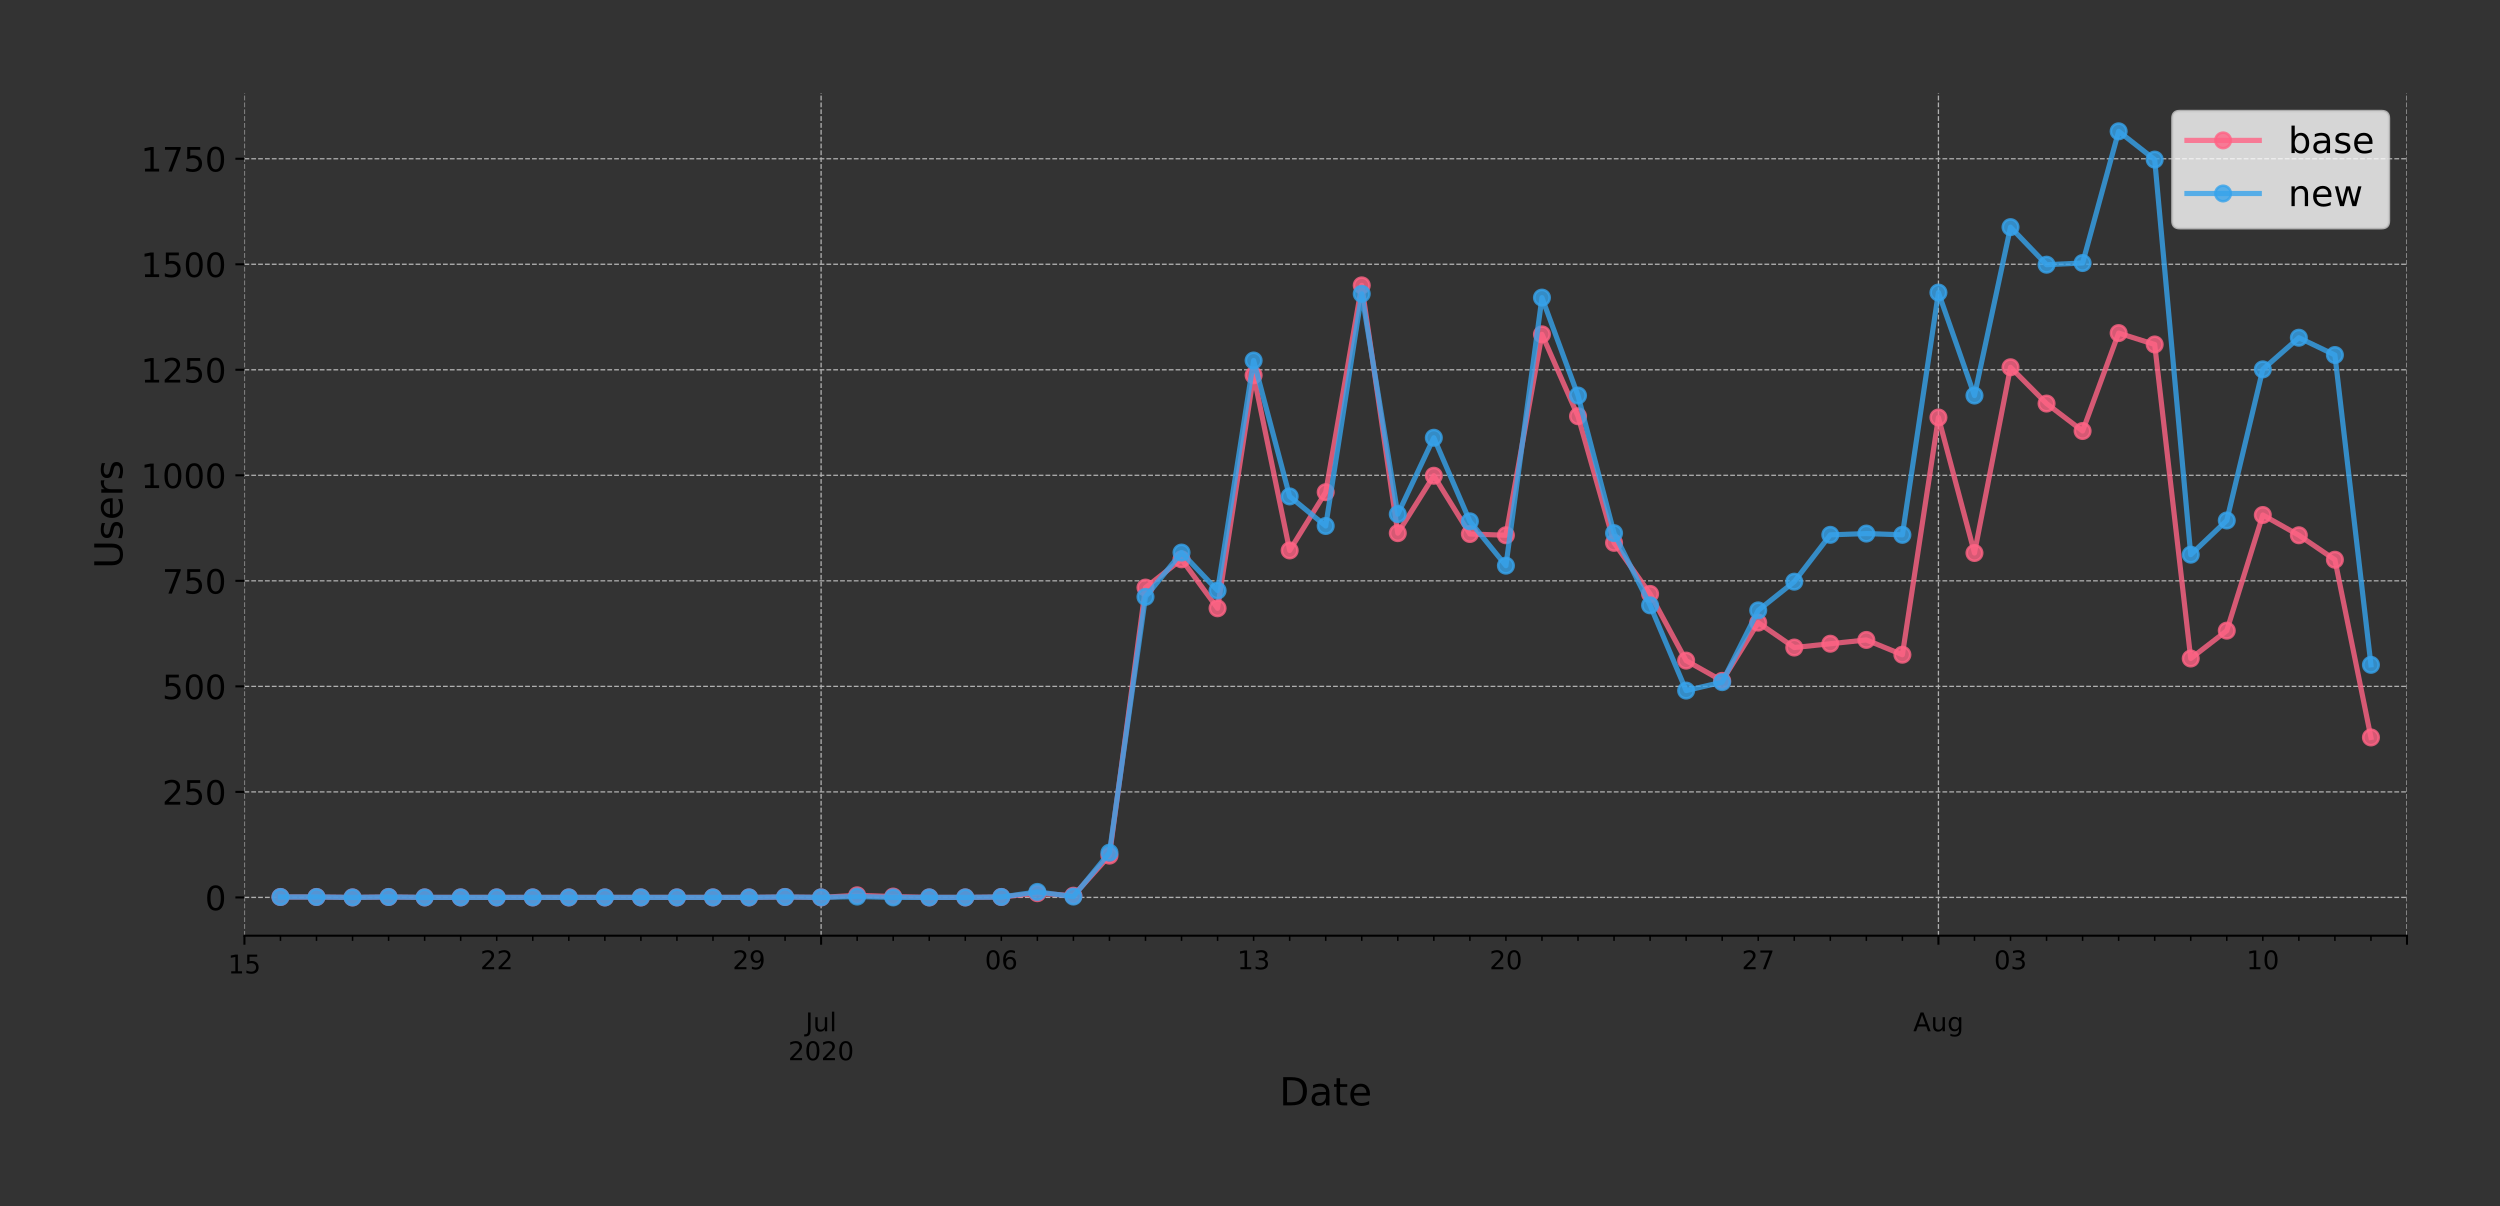 <?xml version="1.0" encoding="utf-8" standalone="no"?>
<!DOCTYPE svg PUBLIC "-//W3C//DTD SVG 1.1//EN"
  "http://www.w3.org/Graphics/SVG/1.1/DTD/svg11.dtd">
<!-- Created with matplotlib (https://matplotlib.org/) -->
<svg height="466.949pt" version="1.1" viewBox="0 0 967.602 466.949" width="967.602pt" xmlns="http://www.w3.org/2000/svg" xmlns:xlink="http://www.w3.org/1999/xlink">
 <rect x="0" y="0" width="967.602" height="466.949" fill="#333333" stroke="none"/>
 <defs>
  <style type="text/css">
*{stroke-linecap:butt;stroke-linejoin:round;}
  </style>
 </defs>
 <g id="figure_1">
  <g id="patch_1">
   <path d="M 0 466.949 
L 967.602 466.949 
L 967.602 0 
L 0 0 
z
" style="fill:none;"/>
  </g>
  <g id="axes_1">
   <g id="patch_2">
    <path d="M 94.602 362.16 
L 931.602 362.16 
L 931.602 36 
L 94.602 36 
z
" style="fill:none;"/>
   </g>
   <g id="matplotlib.axis_1">
    <g id="xtick_1">
     <g id="line2d_1">
      <path clip-path="url(#p60eb7121a3)" d="M 94.602 362.16 
L 94.602 36 
" style="fill:none;stroke:#b0b0b0;stroke-dasharray:1.85,0.8;stroke-dashoffset:0;stroke-width:0.5;"/>
     </g>
     <g id="line2d_2">
      <defs>
       <path d="M 0 0 
L 0 3.5 
" id="mf537471017" style="stroke:#000000;stroke-width:0.8;"/>
      </defs>
      <g>
       <use style="stroke:#000000;stroke-width:0.8;" x="94.602" xlink:href="#mf537471017" y="362.16"/>
      </g>
     </g>
     <g id="text_1">
      <!-- 15 -->
      <defs>
       <path d="M 12.406 8.297 
L 28.516 8.297 
L 28.516 63.922 
L 10.984 60.406 
L 10.984 69.391 
L 28.422 72.906 
L 38.281 72.906 
L 38.281 8.297 
L 54.391 8.297 
L 54.391 0 
L 12.406 0 
z
" id="DejaVuSans-49"/>
       <path d="M 10.797 72.906 
L 49.516 72.906 
L 49.516 64.594 
L 19.828 64.594 
L 19.828 46.734 
Q 21.969 47.469 24.109 47.828 
Q 26.266 48.188 28.422 48.188 
Q 40.625 48.188 47.75 41.5 
Q 54.891 34.812 54.891 23.391 
Q 54.891 11.625 47.562 5.094 
Q 40.234 -1.422 26.906 -1.422 
Q 22.312 -1.422 17.547 -0.641 
Q 12.797 0.141 7.719 1.703 
L 7.719 11.625 
Q 12.109 9.234 16.797 8.062 
Q 21.484 6.891 26.703 6.891 
Q 35.156 6.891 40.078 11.328 
Q 45.016 15.766 45.016 23.391 
Q 45.016 31 40.078 35.438 
Q 35.156 39.891 26.703 39.891 
Q 22.75 39.891 18.812 39.016 
Q 14.891 38.141 10.797 36.281 
z
" id="DejaVuSans-53"/>
      </defs>
      <g transform="translate(88.24 376.758)scale(0.1 -0.1)">
       <use xlink:href="#DejaVuSans-49"/>
       <use x="63.623" xlink:href="#DejaVuSans-53"/>
      </g>
     </g>
    </g>
    <g id="xtick_2">
     <g id="line2d_3">
      <path clip-path="url(#p60eb7121a3)" d="M 317.802 362.16 
L 317.802 36 
" style="fill:none;stroke:#b0b0b0;stroke-dasharray:1.85,0.8;stroke-dashoffset:0;stroke-width:0.5;"/>
     </g>
     <g id="line2d_4">
      <g>
       <use style="stroke:#000000;stroke-width:0.8;" x="317.802" xlink:href="#mf537471017" y="362.16"/>
      </g>
     </g>
     <g id="text_2">
      <!--  -->
      <g transform="translate(317.802 376.758)scale(0.1 -0.1)"/>
      <!--  -->
      <g transform="translate(317.802 387.956)scale(0.1 -0.1)"/>
      <!-- Jul -->
      <defs>
       <path d="M 9.812 72.906 
L 19.672 72.906 
L 19.672 5.078 
Q 19.672 -8.109 14.672 -14.062 
Q 9.672 -20.016 -1.422 -20.016 
L -5.172 -20.016 
L -5.172 -11.719 
L -2.094 -11.719 
Q 4.438 -11.719 7.125 -8.047 
Q 9.812 -4.391 9.812 5.078 
z
" id="DejaVuSans-74"/>
       <path d="M 8.5 21.578 
L 8.5 54.688 
L 17.484 54.688 
L 17.484 21.922 
Q 17.484 14.156 20.5 10.266 
Q 23.531 6.391 29.594 6.391 
Q 36.859 6.391 41.078 11.031 
Q 45.312 15.672 45.312 23.688 
L 45.312 54.688 
L 54.297 54.688 
L 54.297 0 
L 45.312 0 
L 45.312 8.406 
Q 42.047 3.422 37.719 1 
Q 33.406 -1.422 27.688 -1.422 
Q 18.266 -1.422 13.375 4.438 
Q 8.5 10.297 8.5 21.578 
z
M 31.109 56 
z
" id="DejaVuSans-117"/>
       <path d="M 9.422 75.984 
L 18.406 75.984 
L 18.406 0 
L 9.422 0 
z
" id="DejaVuSans-108"/>
      </defs>
      <g transform="translate(311.769 399.154)scale(0.1 -0.1)">
       <use xlink:href="#DejaVuSans-74"/>
       <use x="29.492" xlink:href="#DejaVuSans-117"/>
       <use x="92.871" xlink:href="#DejaVuSans-108"/>
      </g>
      <!-- 2020 -->
      <defs>
       <path d="M 19.188 8.297 
L 53.609 8.297 
L 53.609 0 
L 7.328 0 
L 7.328 8.297 
Q 12.938 14.109 22.625 23.891 
Q 32.328 33.688 34.812 36.531 
Q 39.547 41.844 41.422 45.531 
Q 43.312 49.219 43.312 52.781 
Q 43.312 58.594 39.234 62.25 
Q 35.156 65.922 28.609 65.922 
Q 23.969 65.922 18.812 64.312 
Q 13.672 62.703 7.812 59.422 
L 7.812 69.391 
Q 13.766 71.781 18.938 73 
Q 24.125 74.219 28.422 74.219 
Q 39.75 74.219 46.484 68.547 
Q 53.219 62.891 53.219 53.422 
Q 53.219 48.922 51.531 44.891 
Q 49.859 40.875 45.406 35.406 
Q 44.188 33.984 37.641 27.219 
Q 31.109 20.453 19.188 8.297 
z
" id="DejaVuSans-50"/>
       <path d="M 31.781 66.406 
Q 24.172 66.406 20.328 58.906 
Q 16.5 51.422 16.5 36.375 
Q 16.5 21.391 20.328 13.891 
Q 24.172 6.391 31.781 6.391 
Q 39.453 6.391 43.281 13.891 
Q 47.125 21.391 47.125 36.375 
Q 47.125 51.422 43.281 58.906 
Q 39.453 66.406 31.781 66.406 
z
M 31.781 74.219 
Q 44.047 74.219 50.516 64.516 
Q 56.984 54.828 56.984 36.375 
Q 56.984 17.969 50.516 8.266 
Q 44.047 -1.422 31.781 -1.422 
Q 19.531 -1.422 13.062 8.266 
Q 6.594 17.969 6.594 36.375 
Q 6.594 54.828 13.062 64.516 
Q 19.531 74.219 31.781 74.219 
z
" id="DejaVuSans-48"/>
      </defs>
      <g transform="translate(305.077 410.352)scale(0.1 -0.1)">
       <use xlink:href="#DejaVuSans-50"/>
       <use x="63.623" xlink:href="#DejaVuSans-48"/>
       <use x="127.246" xlink:href="#DejaVuSans-50"/>
       <use x="190.869" xlink:href="#DejaVuSans-48"/>
      </g>
     </g>
    </g>
    <g id="xtick_3">
     <g id="line2d_5">
      <path clip-path="url(#p60eb7121a3)" d="M 750.252 362.16 
L 750.252 36 
" style="fill:none;stroke:#b0b0b0;stroke-dasharray:1.85,0.8;stroke-dashoffset:0;stroke-width:0.5;"/>
     </g>
     <g id="line2d_6">
      <g>
       <use style="stroke:#000000;stroke-width:0.8;" x="750.252" xlink:href="#mf537471017" y="362.16"/>
      </g>
     </g>
     <g id="text_3">
      <!--  -->
      <g transform="translate(750.252 376.758)scale(0.1 -0.1)"/>
      <!--  -->
      <g transform="translate(750.252 387.956)scale(0.1 -0.1)"/>
      <!-- Aug -->
      <defs>
       <path d="M 34.188 63.188 
L 20.797 26.906 
L 47.609 26.906 
z
M 28.609 72.906 
L 39.797 72.906 
L 67.578 0 
L 57.328 0 
L 50.688 18.703 
L 17.828 18.703 
L 11.188 0 
L 0.781 0 
z
" id="DejaVuSans-65"/>
       <path d="M 45.406 27.984 
Q 45.406 37.75 41.375 43.109 
Q 37.359 48.484 30.078 48.484 
Q 22.859 48.484 18.828 43.109 
Q 14.797 37.75 14.797 27.984 
Q 14.797 18.266 18.828 12.891 
Q 22.859 7.516 30.078 7.516 
Q 37.359 7.516 41.375 12.891 
Q 45.406 18.266 45.406 27.984 
z
M 54.391 6.781 
Q 54.391 -7.172 48.188 -13.984 
Q 42 -20.797 29.203 -20.797 
Q 24.469 -20.797 20.266 -20.094 
Q 16.062 -19.391 12.109 -17.922 
L 12.109 -9.188 
Q 16.062 -11.328 19.922 -12.344 
Q 23.781 -13.375 27.781 -13.375 
Q 36.625 -13.375 41.016 -8.766 
Q 45.406 -4.156 45.406 5.172 
L 45.406 9.625 
Q 42.625 4.781 38.281 2.391 
Q 33.938 0 27.875 0 
Q 17.828 0 11.672 7.656 
Q 5.516 15.328 5.516 27.984 
Q 5.516 40.672 11.672 48.328 
Q 17.828 56 27.875 56 
Q 33.938 56 38.281 53.609 
Q 42.625 51.219 45.406 46.391 
L 45.406 54.688 
L 54.391 54.688 
z
" id="DejaVuSans-103"/>
      </defs>
      <g transform="translate(740.489 399.154)scale(0.1 -0.1)">
       <use xlink:href="#DejaVuSans-65"/>
       <use x="68.408" xlink:href="#DejaVuSans-117"/>
       <use x="131.787" xlink:href="#DejaVuSans-103"/>
      </g>
     </g>
    </g>
    <g id="xtick_4">
     <g id="line2d_7">
      <path clip-path="url(#p60eb7121a3)" d="M 931.602 362.16 
L 931.602 36 
" style="fill:none;stroke:#b0b0b0;stroke-dasharray:1.85,0.8;stroke-dashoffset:0;stroke-width:0.5;"/>
     </g>
     <g id="line2d_8">
      <g>
       <use style="stroke:#000000;stroke-width:0.8;" x="931.602" xlink:href="#mf537471017" y="362.16"/>
      </g>
     </g>
    </g>
    <g id="xtick_5">
     <g id="line2d_9">
      <defs>
       <path d="M 0 0 
L 0 2 
" id="me3c1f59557" style="stroke:#000000;stroke-width:0.6;"/>
      </defs>
      <g>
       <use style="stroke:#000000;stroke-width:0.6;" x="108.552" xlink:href="#me3c1f59557" y="362.16"/>
      </g>
     </g>
    </g>
    <g id="xtick_6">
     <g id="line2d_10">
      <g>
       <use style="stroke:#000000;stroke-width:0.6;" x="122.502" xlink:href="#me3c1f59557" y="362.16"/>
      </g>
     </g>
    </g>
    <g id="xtick_7">
     <g id="line2d_11">
      <g>
       <use style="stroke:#000000;stroke-width:0.6;" x="136.452" xlink:href="#me3c1f59557" y="362.16"/>
      </g>
     </g>
    </g>
    <g id="xtick_8">
     <g id="line2d_12">
      <g>
       <use style="stroke:#000000;stroke-width:0.6;" x="150.402" xlink:href="#me3c1f59557" y="362.16"/>
      </g>
     </g>
    </g>
    <g id="xtick_9">
     <g id="line2d_13">
      <g>
       <use style="stroke:#000000;stroke-width:0.6;" x="164.352" xlink:href="#me3c1f59557" y="362.16"/>
      </g>
     </g>
    </g>
    <g id="xtick_10">
     <g id="line2d_14">
      <g>
       <use style="stroke:#000000;stroke-width:0.6;" x="178.302" xlink:href="#me3c1f59557" y="362.16"/>
      </g>
     </g>
    </g>
    <g id="xtick_11">
     <g id="line2d_15">
      <g>
       <use style="stroke:#000000;stroke-width:0.6;" x="192.252" xlink:href="#me3c1f59557" y="362.16"/>
      </g>
     </g>
     <g id="text_4">
      <!-- 22 -->
      <g transform="translate(185.89 375.158)scale(0.1 -0.1)">
       <use xlink:href="#DejaVuSans-50"/>
       <use x="63.623" xlink:href="#DejaVuSans-50"/>
      </g>
     </g>
    </g>
    <g id="xtick_12">
     <g id="line2d_16">
      <g>
       <use style="stroke:#000000;stroke-width:0.6;" x="206.202" xlink:href="#me3c1f59557" y="362.16"/>
      </g>
     </g>
    </g>
    <g id="xtick_13">
     <g id="line2d_17">
      <g>
       <use style="stroke:#000000;stroke-width:0.6;" x="220.152" xlink:href="#me3c1f59557" y="362.16"/>
      </g>
     </g>
    </g>
    <g id="xtick_14">
     <g id="line2d_18">
      <g>
       <use style="stroke:#000000;stroke-width:0.6;" x="234.102" xlink:href="#me3c1f59557" y="362.16"/>
      </g>
     </g>
    </g>
    <g id="xtick_15">
     <g id="line2d_19">
      <g>
       <use style="stroke:#000000;stroke-width:0.6;" x="248.052" xlink:href="#me3c1f59557" y="362.16"/>
      </g>
     </g>
    </g>
    <g id="xtick_16">
     <g id="line2d_20">
      <g>
       <use style="stroke:#000000;stroke-width:0.6;" x="262.002" xlink:href="#me3c1f59557" y="362.16"/>
      </g>
     </g>
    </g>
    <g id="xtick_17">
     <g id="line2d_21">
      <g>
       <use style="stroke:#000000;stroke-width:0.6;" x="275.952" xlink:href="#me3c1f59557" y="362.16"/>
      </g>
     </g>
    </g>
    <g id="xtick_18">
     <g id="line2d_22">
      <g>
       <use style="stroke:#000000;stroke-width:0.6;" x="289.902" xlink:href="#me3c1f59557" y="362.16"/>
      </g>
     </g>
     <g id="text_5">
      <!-- 29 -->
      <defs>
       <path d="M 10.984 1.516 
L 10.984 10.5 
Q 14.703 8.734 18.5 7.812 
Q 22.312 6.891 25.984 6.891 
Q 35.75 6.891 40.891 13.453 
Q 46.047 20.016 46.781 33.406 
Q 43.953 29.203 39.594 26.953 
Q 35.25 24.703 29.984 24.703 
Q 19.047 24.703 12.672 31.312 
Q 6.297 37.938 6.297 49.422 
Q 6.297 60.641 12.938 67.422 
Q 19.578 74.219 30.609 74.219 
Q 43.266 74.219 49.922 64.516 
Q 56.594 54.828 56.594 36.375 
Q 56.594 19.141 48.406 8.859 
Q 40.234 -1.422 26.422 -1.422 
Q 22.703 -1.422 18.891 -0.688 
Q 15.094 0.047 10.984 1.516 
z
M 30.609 32.422 
Q 37.25 32.422 41.125 36.953 
Q 45.016 41.5 45.016 49.422 
Q 45.016 57.281 41.125 61.844 
Q 37.25 66.406 30.609 66.406 
Q 23.969 66.406 20.094 61.844 
Q 16.219 57.281 16.219 49.422 
Q 16.219 41.5 20.094 36.953 
Q 23.969 32.422 30.609 32.422 
z
" id="DejaVuSans-57"/>
      </defs>
      <g transform="translate(283.54 375.158)scale(0.1 -0.1)">
       <use xlink:href="#DejaVuSans-50"/>
       <use x="63.623" xlink:href="#DejaVuSans-57"/>
      </g>
     </g>
    </g>
    <g id="xtick_19">
     <g id="line2d_23">
      <g>
       <use style="stroke:#000000;stroke-width:0.6;" x="303.852" xlink:href="#me3c1f59557" y="362.16"/>
      </g>
     </g>
    </g>
    <g id="xtick_20">
     <g id="line2d_24">
      <g>
       <use style="stroke:#000000;stroke-width:0.6;" x="331.752" xlink:href="#me3c1f59557" y="362.16"/>
      </g>
     </g>
    </g>
    <g id="xtick_21">
     <g id="line2d_25">
      <g>
       <use style="stroke:#000000;stroke-width:0.6;" x="345.702" xlink:href="#me3c1f59557" y="362.16"/>
      </g>
     </g>
    </g>
    <g id="xtick_22">
     <g id="line2d_26">
      <g>
       <use style="stroke:#000000;stroke-width:0.6;" x="359.652" xlink:href="#me3c1f59557" y="362.16"/>
      </g>
     </g>
    </g>
    <g id="xtick_23">
     <g id="line2d_27">
      <g>
       <use style="stroke:#000000;stroke-width:0.6;" x="373.602" xlink:href="#me3c1f59557" y="362.16"/>
      </g>
     </g>
    </g>
    <g id="xtick_24">
     <g id="line2d_28">
      <g>
       <use style="stroke:#000000;stroke-width:0.6;" x="387.552" xlink:href="#me3c1f59557" y="362.16"/>
      </g>
     </g>
     <g id="text_6">
      <!-- 06 -->
      <defs>
       <path d="M 33.016 40.375 
Q 26.375 40.375 22.484 35.828 
Q 18.609 31.297 18.609 23.391 
Q 18.609 15.531 22.484 10.953 
Q 26.375 6.391 33.016 6.391 
Q 39.656 6.391 43.531 10.953 
Q 47.406 15.531 47.406 23.391 
Q 47.406 31.297 43.531 35.828 
Q 39.656 40.375 33.016 40.375 
z
M 52.594 71.297 
L 52.594 62.312 
Q 48.875 64.062 45.094 64.984 
Q 41.312 65.922 37.594 65.922 
Q 27.828 65.922 22.672 59.328 
Q 17.531 52.734 16.797 39.406 
Q 19.672 43.656 24.016 45.922 
Q 28.375 48.188 33.594 48.188 
Q 44.578 48.188 50.953 41.516 
Q 57.328 34.859 57.328 23.391 
Q 57.328 12.156 50.688 5.359 
Q 44.047 -1.422 33.016 -1.422 
Q 20.359 -1.422 13.672 8.266 
Q 6.984 17.969 6.984 36.375 
Q 6.984 53.656 15.188 63.938 
Q 23.391 74.219 37.203 74.219 
Q 40.922 74.219 44.703 73.484 
Q 48.484 72.75 52.594 71.297 
z
" id="DejaVuSans-54"/>
      </defs>
      <g transform="translate(381.19 375.158)scale(0.1 -0.1)">
       <use xlink:href="#DejaVuSans-48"/>
       <use x="63.623" xlink:href="#DejaVuSans-54"/>
      </g>
     </g>
    </g>
    <g id="xtick_25">
     <g id="line2d_29">
      <g>
       <use style="stroke:#000000;stroke-width:0.6;" x="401.502" xlink:href="#me3c1f59557" y="362.16"/>
      </g>
     </g>
    </g>
    <g id="xtick_26">
     <g id="line2d_30">
      <g>
       <use style="stroke:#000000;stroke-width:0.6;" x="415.452" xlink:href="#me3c1f59557" y="362.16"/>
      </g>
     </g>
    </g>
    <g id="xtick_27">
     <g id="line2d_31">
      <g>
       <use style="stroke:#000000;stroke-width:0.6;" x="429.402" xlink:href="#me3c1f59557" y="362.16"/>
      </g>
     </g>
    </g>
    <g id="xtick_28">
     <g id="line2d_32">
      <g>
       <use style="stroke:#000000;stroke-width:0.6;" x="443.352" xlink:href="#me3c1f59557" y="362.16"/>
      </g>
     </g>
    </g>
    <g id="xtick_29">
     <g id="line2d_33">
      <g>
       <use style="stroke:#000000;stroke-width:0.6;" x="457.302" xlink:href="#me3c1f59557" y="362.16"/>
      </g>
     </g>
    </g>
    <g id="xtick_30">
     <g id="line2d_34">
      <g>
       <use style="stroke:#000000;stroke-width:0.6;" x="471.252" xlink:href="#me3c1f59557" y="362.16"/>
      </g>
     </g>
    </g>
    <g id="xtick_31">
     <g id="line2d_35">
      <g>
       <use style="stroke:#000000;stroke-width:0.6;" x="485.202" xlink:href="#me3c1f59557" y="362.16"/>
      </g>
     </g>
     <g id="text_7">
      <!-- 13 -->
      <defs>
       <path d="M 40.578 39.312 
Q 47.656 37.797 51.625 33 
Q 55.609 28.219 55.609 21.188 
Q 55.609 10.406 48.188 4.484 
Q 40.766 -1.422 27.094 -1.422 
Q 22.516 -1.422 17.656 -0.516 
Q 12.797 0.391 7.625 2.203 
L 7.625 11.719 
Q 11.719 9.328 16.594 8.109 
Q 21.484 6.891 26.812 6.891 
Q 36.078 6.891 40.938 10.547 
Q 45.797 14.203 45.797 21.188 
Q 45.797 27.641 41.281 31.266 
Q 36.766 34.906 28.719 34.906 
L 20.219 34.906 
L 20.219 43.016 
L 29.109 43.016 
Q 36.375 43.016 40.234 45.922 
Q 44.094 48.828 44.094 54.297 
Q 44.094 59.906 40.109 62.906 
Q 36.141 65.922 28.719 65.922 
Q 24.656 65.922 20.016 65.031 
Q 15.375 64.156 9.812 62.312 
L 9.812 71.094 
Q 15.438 72.656 20.344 73.438 
Q 25.25 74.219 29.594 74.219 
Q 40.828 74.219 47.359 69.109 
Q 53.906 64.016 53.906 55.328 
Q 53.906 49.266 50.438 45.094 
Q 46.969 40.922 40.578 39.312 
z
" id="DejaVuSans-51"/>
      </defs>
      <g transform="translate(478.84 375.158)scale(0.1 -0.1)">
       <use xlink:href="#DejaVuSans-49"/>
       <use x="63.623" xlink:href="#DejaVuSans-51"/>
      </g>
     </g>
    </g>
    <g id="xtick_32">
     <g id="line2d_36">
      <g>
       <use style="stroke:#000000;stroke-width:0.6;" x="499.152" xlink:href="#me3c1f59557" y="362.16"/>
      </g>
     </g>
    </g>
    <g id="xtick_33">
     <g id="line2d_37">
      <g>
       <use style="stroke:#000000;stroke-width:0.6;" x="513.102" xlink:href="#me3c1f59557" y="362.16"/>
      </g>
     </g>
    </g>
    <g id="xtick_34">
     <g id="line2d_38">
      <g>
       <use style="stroke:#000000;stroke-width:0.6;" x="527.052" xlink:href="#me3c1f59557" y="362.16"/>
      </g>
     </g>
    </g>
    <g id="xtick_35">
     <g id="line2d_39">
      <g>
       <use style="stroke:#000000;stroke-width:0.6;" x="541.002" xlink:href="#me3c1f59557" y="362.16"/>
      </g>
     </g>
    </g>
    <g id="xtick_36">
     <g id="line2d_40">
      <g>
       <use style="stroke:#000000;stroke-width:0.6;" x="554.952" xlink:href="#me3c1f59557" y="362.16"/>
      </g>
     </g>
    </g>
    <g id="xtick_37">
     <g id="line2d_41">
      <g>
       <use style="stroke:#000000;stroke-width:0.6;" x="568.902" xlink:href="#me3c1f59557" y="362.16"/>
      </g>
     </g>
    </g>
    <g id="xtick_38">
     <g id="line2d_42">
      <g>
       <use style="stroke:#000000;stroke-width:0.6;" x="582.852" xlink:href="#me3c1f59557" y="362.16"/>
      </g>
     </g>
     <g id="text_8">
      <!-- 20 -->
      <g transform="translate(576.49 375.158)scale(0.1 -0.1)">
       <use xlink:href="#DejaVuSans-50"/>
       <use x="63.623" xlink:href="#DejaVuSans-48"/>
      </g>
     </g>
    </g>
    <g id="xtick_39">
     <g id="line2d_43">
      <g>
       <use style="stroke:#000000;stroke-width:0.6;" x="596.802" xlink:href="#me3c1f59557" y="362.16"/>
      </g>
     </g>
    </g>
    <g id="xtick_40">
     <g id="line2d_44">
      <g>
       <use style="stroke:#000000;stroke-width:0.6;" x="610.752" xlink:href="#me3c1f59557" y="362.16"/>
      </g>
     </g>
    </g>
    <g id="xtick_41">
     <g id="line2d_45">
      <g>
       <use style="stroke:#000000;stroke-width:0.6;" x="624.702" xlink:href="#me3c1f59557" y="362.16"/>
      </g>
     </g>
    </g>
    <g id="xtick_42">
     <g id="line2d_46">
      <g>
       <use style="stroke:#000000;stroke-width:0.6;" x="638.652" xlink:href="#me3c1f59557" y="362.16"/>
      </g>
     </g>
    </g>
    <g id="xtick_43">
     <g id="line2d_47">
      <g>
       <use style="stroke:#000000;stroke-width:0.6;" x="652.602" xlink:href="#me3c1f59557" y="362.16"/>
      </g>
     </g>
    </g>
    <g id="xtick_44">
     <g id="line2d_48">
      <g>
       <use style="stroke:#000000;stroke-width:0.6;" x="666.552" xlink:href="#me3c1f59557" y="362.16"/>
      </g>
     </g>
    </g>
    <g id="xtick_45">
     <g id="line2d_49">
      <g>
       <use style="stroke:#000000;stroke-width:0.6;" x="680.502" xlink:href="#me3c1f59557" y="362.16"/>
      </g>
     </g>
     <g id="text_9">
      <!-- 27 -->
      <defs>
       <path d="M 8.203 72.906 
L 55.078 72.906 
L 55.078 68.703 
L 28.609 0 
L 18.312 0 
L 43.219 64.594 
L 8.203 64.594 
z
" id="DejaVuSans-55"/>
      </defs>
      <g transform="translate(674.14 375.158)scale(0.1 -0.1)">
       <use xlink:href="#DejaVuSans-50"/>
       <use x="63.623" xlink:href="#DejaVuSans-55"/>
      </g>
     </g>
    </g>
    <g id="xtick_46">
     <g id="line2d_50">
      <g>
       <use style="stroke:#000000;stroke-width:0.6;" x="694.452" xlink:href="#me3c1f59557" y="362.16"/>
      </g>
     </g>
    </g>
    <g id="xtick_47">
     <g id="line2d_51">
      <g>
       <use style="stroke:#000000;stroke-width:0.6;" x="708.402" xlink:href="#me3c1f59557" y="362.16"/>
      </g>
     </g>
    </g>
    <g id="xtick_48">
     <g id="line2d_52">
      <g>
       <use style="stroke:#000000;stroke-width:0.6;" x="722.352" xlink:href="#me3c1f59557" y="362.16"/>
      </g>
     </g>
    </g>
    <g id="xtick_49">
     <g id="line2d_53">
      <g>
       <use style="stroke:#000000;stroke-width:0.6;" x="736.302" xlink:href="#me3c1f59557" y="362.16"/>
      </g>
     </g>
    </g>
    <g id="xtick_50">
     <g id="line2d_54">
      <g>
       <use style="stroke:#000000;stroke-width:0.6;" x="764.202" xlink:href="#me3c1f59557" y="362.16"/>
      </g>
     </g>
    </g>
    <g id="xtick_51">
     <g id="line2d_55">
      <g>
       <use style="stroke:#000000;stroke-width:0.6;" x="778.152" xlink:href="#me3c1f59557" y="362.16"/>
      </g>
     </g>
     <g id="text_10">
      <!-- 03 -->
      <g transform="translate(771.79 375.158)scale(0.1 -0.1)">
       <use xlink:href="#DejaVuSans-48"/>
       <use x="63.623" xlink:href="#DejaVuSans-51"/>
      </g>
     </g>
    </g>
    <g id="xtick_52">
     <g id="line2d_56">
      <g>
       <use style="stroke:#000000;stroke-width:0.6;" x="792.102" xlink:href="#me3c1f59557" y="362.16"/>
      </g>
     </g>
    </g>
    <g id="xtick_53">
     <g id="line2d_57">
      <g>
       <use style="stroke:#000000;stroke-width:0.6;" x="806.052" xlink:href="#me3c1f59557" y="362.16"/>
      </g>
     </g>
    </g>
    <g id="xtick_54">
     <g id="line2d_58">
      <g>
       <use style="stroke:#000000;stroke-width:0.6;" x="820.002" xlink:href="#me3c1f59557" y="362.16"/>
      </g>
     </g>
    </g>
    <g id="xtick_55">
     <g id="line2d_59">
      <g>
       <use style="stroke:#000000;stroke-width:0.6;" x="833.952" xlink:href="#me3c1f59557" y="362.16"/>
      </g>
     </g>
    </g>
    <g id="xtick_56">
     <g id="line2d_60">
      <g>
       <use style="stroke:#000000;stroke-width:0.6;" x="847.902" xlink:href="#me3c1f59557" y="362.16"/>
      </g>
     </g>
    </g>
    <g id="xtick_57">
     <g id="line2d_61">
      <g>
       <use style="stroke:#000000;stroke-width:0.6;" x="861.852" xlink:href="#me3c1f59557" y="362.16"/>
      </g>
     </g>
    </g>
    <g id="xtick_58">
     <g id="line2d_62">
      <g>
       <use style="stroke:#000000;stroke-width:0.6;" x="875.802" xlink:href="#me3c1f59557" y="362.16"/>
      </g>
     </g>
     <g id="text_11">
      <!-- 10 -->
      <g transform="translate(869.44 375.158)scale(0.1 -0.1)">
       <use xlink:href="#DejaVuSans-49"/>
       <use x="63.623" xlink:href="#DejaVuSans-48"/>
      </g>
     </g>
    </g>
    <g id="xtick_59">
     <g id="line2d_63">
      <g>
       <use style="stroke:#000000;stroke-width:0.6;" x="889.752" xlink:href="#me3c1f59557" y="362.16"/>
      </g>
     </g>
    </g>
    <g id="xtick_60">
     <g id="line2d_64">
      <g>
       <use style="stroke:#000000;stroke-width:0.6;" x="903.702" xlink:href="#me3c1f59557" y="362.16"/>
      </g>
     </g>
    </g>
    <g id="xtick_61">
     <g id="line2d_65">
      <g>
       <use style="stroke:#000000;stroke-width:0.6;" x="917.652" xlink:href="#me3c1f59557" y="362.16"/>
      </g>
     </g>
    </g>
    <g id="text_12">
     <!-- Date -->
     <defs>
      <path d="M 19.672 64.797 
L 19.672 8.109 
L 31.594 8.109 
Q 46.688 8.109 53.688 14.938 
Q 60.688 21.781 60.688 36.531 
Q 60.688 51.172 53.688 57.984 
Q 46.688 64.797 31.594 64.797 
z
M 9.812 72.906 
L 30.078 72.906 
Q 51.266 72.906 61.172 64.094 
Q 71.094 55.281 71.094 36.531 
Q 71.094 17.672 61.125 8.828 
Q 51.172 0 30.078 0 
L 9.812 0 
z
" id="DejaVuSans-68"/>
      <path d="M 34.281 27.484 
Q 23.391 27.484 19.188 25 
Q 14.984 22.516 14.984 16.5 
Q 14.984 11.719 18.141 8.906 
Q 21.297 6.109 26.703 6.109 
Q 34.188 6.109 38.703 11.406 
Q 43.219 16.703 43.219 25.484 
L 43.219 27.484 
z
M 52.203 31.203 
L 52.203 0 
L 43.219 0 
L 43.219 8.297 
Q 40.141 3.328 35.547 0.953 
Q 30.953 -1.422 24.312 -1.422 
Q 15.922 -1.422 10.953 3.297 
Q 6 8.016 6 15.922 
Q 6 25.141 12.172 29.828 
Q 18.359 34.516 30.609 34.516 
L 43.219 34.516 
L 43.219 35.406 
Q 43.219 41.609 39.141 45 
Q 35.062 48.391 27.688 48.391 
Q 23 48.391 18.547 47.266 
Q 14.109 46.141 10.016 43.891 
L 10.016 52.203 
Q 14.938 54.109 19.578 55.047 
Q 24.219 56 28.609 56 
Q 40.484 56 46.344 49.844 
Q 52.203 43.703 52.203 31.203 
z
" id="DejaVuSans-97"/>
      <path d="M 18.312 70.219 
L 18.312 54.688 
L 36.812 54.688 
L 36.812 47.703 
L 18.312 47.703 
L 18.312 18.016 
Q 18.312 11.328 20.141 9.422 
Q 21.969 7.516 27.594 7.516 
L 36.812 7.516 
L 36.812 0 
L 27.594 0 
Q 17.188 0 13.234 3.875 
Q 9.281 7.766 9.281 18.016 
L 9.281 47.703 
L 2.688 47.703 
L 2.688 54.688 
L 9.281 54.688 
L 9.281 70.219 
z
" id="DejaVuSans-116"/>
      <path d="M 56.203 29.594 
L 56.203 25.203 
L 14.891 25.203 
Q 15.484 15.922 20.484 11.062 
Q 25.484 6.203 34.422 6.203 
Q 39.594 6.203 44.453 7.469 
Q 49.312 8.734 54.109 11.281 
L 54.109 2.781 
Q 49.266 0.734 44.188 -0.344 
Q 39.109 -1.422 33.891 -1.422 
Q 20.797 -1.422 13.156 6.188 
Q 5.516 13.812 5.516 26.812 
Q 5.516 40.234 12.766 48.109 
Q 20.016 56 32.328 56 
Q 43.359 56 49.781 48.891 
Q 56.203 41.797 56.203 29.594 
z
M 47.219 32.234 
Q 47.125 39.594 43.094 43.984 
Q 39.062 48.391 32.422 48.391 
Q 24.906 48.391 20.391 44.141 
Q 15.875 39.891 15.188 32.172 
z
" id="DejaVuSans-101"/>
     </defs>
     <g transform="translate(495.176 427.829)scale(0.15 -0.15)">
      <use xlink:href="#DejaVuSans-68"/>
      <use x="77.002" xlink:href="#DejaVuSans-97"/>
      <use x="138.281" xlink:href="#DejaVuSans-116"/>
      <use x="177.49" xlink:href="#DejaVuSans-101"/>
     </g>
    </g>
   </g>
   <g id="matplotlib.axis_2">
    <g id="ytick_1">
     <g id="line2d_66">
      <path clip-path="url(#p60eb7121a3)" d="M 94.602 347.335 
L 931.602 347.335 
" style="fill:none;stroke:#b0b0b0;stroke-dasharray:1.85,0.8;stroke-dashoffset:0;stroke-width:0.5;"/>
     </g>
     <g id="line2d_67">
      <defs>
       <path d="M 0 0 
L -3.5 0 
" id="m8f3698cd02" style="stroke:#000000;stroke-width:0.8;"/>
      </defs>
      <g>
       <use style="stroke:#000000;stroke-width:0.8;" x="94.602" xlink:href="#m8f3698cd02" y="347.335"/>
      </g>
     </g>
     <g id="text_13">
      <!-- 0 -->
      <g transform="translate(79.331 352.274)scale(0.13 -0.13)">
       <use xlink:href="#DejaVuSans-48"/>
      </g>
     </g>
    </g>
    <g id="ytick_2">
     <g id="line2d_68">
      <path clip-path="url(#p60eb7121a3)" d="M 94.602 306.493 
L 931.602 306.493 
" style="fill:none;stroke:#b0b0b0;stroke-dasharray:1.85,0.8;stroke-dashoffset:0;stroke-width:0.5;"/>
     </g>
     <g id="line2d_69">
      <g>
       <use style="stroke:#000000;stroke-width:0.8;" x="94.602" xlink:href="#m8f3698cd02" y="306.493"/>
      </g>
     </g>
     <g id="text_14">
      <!-- 250 -->
      <g transform="translate(62.788 311.432)scale(0.13 -0.13)">
       <use xlink:href="#DejaVuSans-50"/>
       <use x="63.623" xlink:href="#DejaVuSans-53"/>
       <use x="127.246" xlink:href="#DejaVuSans-48"/>
      </g>
     </g>
    </g>
    <g id="ytick_3">
     <g id="line2d_70">
      <path clip-path="url(#p60eb7121a3)" d="M 94.602 265.652 
L 931.602 265.652 
" style="fill:none;stroke:#b0b0b0;stroke-dasharray:1.85,0.8;stroke-dashoffset:0;stroke-width:0.5;"/>
     </g>
     <g id="line2d_71">
      <g>
       <use style="stroke:#000000;stroke-width:0.8;" x="94.602" xlink:href="#m8f3698cd02" y="265.652"/>
      </g>
     </g>
     <g id="text_15">
      <!-- 500 -->
      <g transform="translate(62.788 270.591)scale(0.13 -0.13)">
       <use xlink:href="#DejaVuSans-53"/>
       <use x="63.623" xlink:href="#DejaVuSans-48"/>
       <use x="127.246" xlink:href="#DejaVuSans-48"/>
      </g>
     </g>
    </g>
    <g id="ytick_4">
     <g id="line2d_72">
      <path clip-path="url(#p60eb7121a3)" d="M 94.602 224.81 
L 931.602 224.81 
" style="fill:none;stroke:#b0b0b0;stroke-dasharray:1.85,0.8;stroke-dashoffset:0;stroke-width:0.5;"/>
     </g>
     <g id="line2d_73">
      <g>
       <use style="stroke:#000000;stroke-width:0.8;" x="94.602" xlink:href="#m8f3698cd02" y="224.81"/>
      </g>
     </g>
     <g id="text_16">
      <!-- 750 -->
      <g transform="translate(62.788 229.749)scale(0.13 -0.13)">
       <use xlink:href="#DejaVuSans-55"/>
       <use x="63.623" xlink:href="#DejaVuSans-53"/>
       <use x="127.246" xlink:href="#DejaVuSans-48"/>
      </g>
     </g>
    </g>
    <g id="ytick_5">
     <g id="line2d_74">
      <path clip-path="url(#p60eb7121a3)" d="M 94.602 183.969 
L 931.602 183.969 
" style="fill:none;stroke:#b0b0b0;stroke-dasharray:1.85,0.8;stroke-dashoffset:0;stroke-width:0.5;"/>
     </g>
     <g id="line2d_75">
      <g>
       <use style="stroke:#000000;stroke-width:0.8;" x="94.602" xlink:href="#m8f3698cd02" y="183.969"/>
      </g>
     </g>
     <g id="text_17">
      <!-- 1000 -->
      <g transform="translate(54.517 188.908)scale(0.13 -0.13)">
       <use xlink:href="#DejaVuSans-49"/>
       <use x="63.623" xlink:href="#DejaVuSans-48"/>
       <use x="127.246" xlink:href="#DejaVuSans-48"/>
       <use x="190.869" xlink:href="#DejaVuSans-48"/>
      </g>
     </g>
    </g>
    <g id="ytick_6">
     <g id="line2d_76">
      <path clip-path="url(#p60eb7121a3)" d="M 94.602 143.127 
L 931.602 143.127 
" style="fill:none;stroke:#b0b0b0;stroke-dasharray:1.85,0.8;stroke-dashoffset:0;stroke-width:0.5;"/>
     </g>
     <g id="line2d_77">
      <g>
       <use style="stroke:#000000;stroke-width:0.8;" x="94.602" xlink:href="#m8f3698cd02" y="143.127"/>
      </g>
     </g>
     <g id="text_18">
      <!-- 1250 -->
      <g transform="translate(54.517 148.066)scale(0.13 -0.13)">
       <use xlink:href="#DejaVuSans-49"/>
       <use x="63.623" xlink:href="#DejaVuSans-50"/>
       <use x="127.246" xlink:href="#DejaVuSans-53"/>
       <use x="190.869" xlink:href="#DejaVuSans-48"/>
      </g>
     </g>
    </g>
    <g id="ytick_7">
     <g id="line2d_78">
      <path clip-path="url(#p60eb7121a3)" d="M 94.602 102.286 
L 931.602 102.286 
" style="fill:none;stroke:#b0b0b0;stroke-dasharray:1.85,0.8;stroke-dashoffset:0;stroke-width:0.5;"/>
     </g>
     <g id="line2d_79">
      <g>
       <use style="stroke:#000000;stroke-width:0.8;" x="94.602" xlink:href="#m8f3698cd02" y="102.286"/>
      </g>
     </g>
     <g id="text_19">
      <!-- 1500 -->
      <g transform="translate(54.517 107.225)scale(0.13 -0.13)">
       <use xlink:href="#DejaVuSans-49"/>
       <use x="63.623" xlink:href="#DejaVuSans-53"/>
       <use x="127.246" xlink:href="#DejaVuSans-48"/>
       <use x="190.869" xlink:href="#DejaVuSans-48"/>
      </g>
     </g>
    </g>
    <g id="ytick_8">
     <g id="line2d_80">
      <path clip-path="url(#p60eb7121a3)" d="M 94.602 61.444 
L 931.602 61.444 
" style="fill:none;stroke:#b0b0b0;stroke-dasharray:1.85,0.8;stroke-dashoffset:0;stroke-width:0.5;"/>
     </g>
     <g id="line2d_81">
      <g>
       <use style="stroke:#000000;stroke-width:0.8;" x="94.602" xlink:href="#m8f3698cd02" y="61.444"/>
      </g>
     </g>
     <g id="text_20">
      <!-- 1750 -->
      <g transform="translate(54.517 66.383)scale(0.13 -0.13)">
       <use xlink:href="#DejaVuSans-49"/>
       <use x="63.623" xlink:href="#DejaVuSans-55"/>
       <use x="127.246" xlink:href="#DejaVuSans-53"/>
       <use x="190.869" xlink:href="#DejaVuSans-48"/>
      </g>
     </g>
    </g>
    <g id="text_21">
     <!-- Users -->
     <defs>
      <path d="M 8.688 72.906 
L 18.609 72.906 
L 18.609 28.609 
Q 18.609 16.891 22.844 11.734 
Q 27.094 6.594 36.625 6.594 
Q 46.094 6.594 50.344 11.734 
Q 54.594 16.891 54.594 28.609 
L 54.594 72.906 
L 64.5 72.906 
L 64.5 27.391 
Q 64.5 13.141 57.438 5.859 
Q 50.391 -1.422 36.625 -1.422 
Q 22.797 -1.422 15.734 5.859 
Q 8.688 13.141 8.688 27.391 
z
" id="DejaVuSans-85"/>
      <path d="M 44.281 53.078 
L 44.281 44.578 
Q 40.484 46.531 36.375 47.5 
Q 32.281 48.484 27.875 48.484 
Q 21.188 48.484 17.844 46.438 
Q 14.5 44.391 14.5 40.281 
Q 14.5 37.156 16.891 35.375 
Q 19.281 33.594 26.516 31.984 
L 29.594 31.297 
Q 39.156 29.25 43.188 25.516 
Q 47.219 21.781 47.219 15.094 
Q 47.219 7.469 41.188 3.016 
Q 35.156 -1.422 24.609 -1.422 
Q 20.219 -1.422 15.453 -0.562 
Q 10.688 0.297 5.422 2 
L 5.422 11.281 
Q 10.406 8.688 15.234 7.391 
Q 20.062 6.109 24.812 6.109 
Q 31.156 6.109 34.562 8.281 
Q 37.984 10.453 37.984 14.406 
Q 37.984 18.062 35.516 20.016 
Q 33.062 21.969 24.703 23.781 
L 21.578 24.516 
Q 13.234 26.266 9.516 29.906 
Q 5.812 33.547 5.812 39.891 
Q 5.812 47.609 11.281 51.797 
Q 16.75 56 26.812 56 
Q 31.781 56 36.172 55.266 
Q 40.578 54.547 44.281 53.078 
z
" id="DejaVuSans-115"/>
      <path d="M 41.109 46.297 
Q 39.594 47.172 37.812 47.578 
Q 36.031 48 33.891 48 
Q 26.266 48 22.188 43.047 
Q 18.109 38.094 18.109 28.812 
L 18.109 0 
L 9.078 0 
L 9.078 54.688 
L 18.109 54.688 
L 18.109 46.188 
Q 20.953 51.172 25.484 53.578 
Q 30.031 56 36.531 56 
Q 37.453 56 38.578 55.875 
Q 39.703 55.766 41.062 55.516 
z
" id="DejaVuSans-114"/>
     </defs>
     <g transform="translate(47.398 220.081)rotate(-90)scale(0.15 -0.15)">
      <use xlink:href="#DejaVuSans-85"/>
      <use x="73.193" xlink:href="#DejaVuSans-115"/>
      <use x="125.293" xlink:href="#DejaVuSans-101"/>
      <use x="186.816" xlink:href="#DejaVuSans-114"/>
      <use x="227.93" xlink:href="#DejaVuSans-115"/>
     </g>
    </g>
   </g>
   <g id="line2d_82">
    <path clip-path="url(#p60eb7121a3)" d="M 108.552 347.171 
L 122.502 347.171 
L 136.452 347.335 
L 150.402 347.171 
L 164.352 347.335 
L 178.302 347.335 
L 192.252 347.335 
L 206.202 347.335 
L 220.152 347.335 
L 234.102 347.335 
L 248.052 347.335 
L 262.002 347.335 
L 275.952 347.335 
L 289.902 347.335 
L 303.852 347.171 
L 317.802 347.335 
L 331.752 346.518 
L 345.702 347.008 
L 359.652 347.335 
L 373.602 347.335 
L 387.552 347.171 
L 401.502 345.701 
L 415.452 346.681 
L 429.402 331.161 
L 443.352 227.424 
L 457.302 216.478 
L 471.252 235.429 
L 485.202 145.251 
L 499.152 213.048 
L 513.102 190.503 
L 527.052 110.454 
L 541.002 206.35 
L 554.952 184.132 
L 568.902 206.677 
L 582.852 207.167 
L 596.802 129.404 
L 610.752 161.097 
L 624.702 210.107 
L 638.652 229.874 
L 652.602 255.686 
L 666.552 263.528 
L 680.502 240.983 
L 694.452 250.622 
L 708.402 249.152 
L 722.352 247.681 
L 736.302 253.399 
L 750.252 161.588 
L 764.202 214.028 
L 778.152 142.147 
L 792.102 156.196 
L 806.052 166.815 
L 820.002 128.914 
L 833.952 133.325 
L 847.902 254.869 
L 861.852 244.087 
L 875.802 199.325 
L 889.752 207.167 
L 903.702 216.642 
L 917.652 285.419 
" style="fill:none;stroke:#ff6384;stroke-linecap:square;stroke-opacity:0.8;stroke-width:2;"/>
    <defs>
     <path d="M 0 3 
C 0.796 3 1.559 2.684 2.121 2.121 
C 2.684 1.559 3 0.796 3 0 
C 3 -0.796 2.684 -1.559 2.121 -2.121 
C 1.559 -2.684 0.796 -3 0 -3 
C -0.796 -3 -1.559 -2.684 -2.121 -2.121 
C -2.684 -1.559 -3 -0.796 -3 0 
C -3 0.796 -2.684 1.559 -2.121 2.121 
C -1.559 2.684 -0.796 3 0 3 
z
" id="m08e575aaf7" style="stroke:#ff6384;stroke-opacity:0.8;"/>
    </defs>
    <g clip-path="url(#p60eb7121a3)">
     <use style="fill:#ff6384;fill-opacity:0.8;stroke:#ff6384;stroke-opacity:0.8;" x="108.552" xlink:href="#m08e575aaf7" y="347.171"/>
     <use style="fill:#ff6384;fill-opacity:0.8;stroke:#ff6384;stroke-opacity:0.8;" x="122.502" xlink:href="#m08e575aaf7" y="347.171"/>
     <use style="fill:#ff6384;fill-opacity:0.8;stroke:#ff6384;stroke-opacity:0.8;" x="136.452" xlink:href="#m08e575aaf7" y="347.335"/>
     <use style="fill:#ff6384;fill-opacity:0.8;stroke:#ff6384;stroke-opacity:0.8;" x="150.402" xlink:href="#m08e575aaf7" y="347.171"/>
     <use style="fill:#ff6384;fill-opacity:0.8;stroke:#ff6384;stroke-opacity:0.8;" x="164.352" xlink:href="#m08e575aaf7" y="347.335"/>
     <use style="fill:#ff6384;fill-opacity:0.8;stroke:#ff6384;stroke-opacity:0.8;" x="178.302" xlink:href="#m08e575aaf7" y="347.335"/>
     <use style="fill:#ff6384;fill-opacity:0.8;stroke:#ff6384;stroke-opacity:0.8;" x="192.252" xlink:href="#m08e575aaf7" y="347.335"/>
     <use style="fill:#ff6384;fill-opacity:0.8;stroke:#ff6384;stroke-opacity:0.8;" x="206.202" xlink:href="#m08e575aaf7" y="347.335"/>
     <use style="fill:#ff6384;fill-opacity:0.8;stroke:#ff6384;stroke-opacity:0.8;" x="220.152" xlink:href="#m08e575aaf7" y="347.335"/>
     <use style="fill:#ff6384;fill-opacity:0.8;stroke:#ff6384;stroke-opacity:0.8;" x="234.102" xlink:href="#m08e575aaf7" y="347.335"/>
     <use style="fill:#ff6384;fill-opacity:0.8;stroke:#ff6384;stroke-opacity:0.8;" x="248.052" xlink:href="#m08e575aaf7" y="347.335"/>
     <use style="fill:#ff6384;fill-opacity:0.8;stroke:#ff6384;stroke-opacity:0.8;" x="262.002" xlink:href="#m08e575aaf7" y="347.335"/>
     <use style="fill:#ff6384;fill-opacity:0.8;stroke:#ff6384;stroke-opacity:0.8;" x="275.952" xlink:href="#m08e575aaf7" y="347.335"/>
     <use style="fill:#ff6384;fill-opacity:0.8;stroke:#ff6384;stroke-opacity:0.8;" x="289.902" xlink:href="#m08e575aaf7" y="347.335"/>
     <use style="fill:#ff6384;fill-opacity:0.8;stroke:#ff6384;stroke-opacity:0.8;" x="303.852" xlink:href="#m08e575aaf7" y="347.171"/>
     <use style="fill:#ff6384;fill-opacity:0.8;stroke:#ff6384;stroke-opacity:0.8;" x="317.802" xlink:href="#m08e575aaf7" y="347.335"/>
     <use style="fill:#ff6384;fill-opacity:0.8;stroke:#ff6384;stroke-opacity:0.8;" x="331.752" xlink:href="#m08e575aaf7" y="346.518"/>
     <use style="fill:#ff6384;fill-opacity:0.8;stroke:#ff6384;stroke-opacity:0.8;" x="345.702" xlink:href="#m08e575aaf7" y="347.008"/>
     <use style="fill:#ff6384;fill-opacity:0.8;stroke:#ff6384;stroke-opacity:0.8;" x="359.652" xlink:href="#m08e575aaf7" y="347.335"/>
     <use style="fill:#ff6384;fill-opacity:0.8;stroke:#ff6384;stroke-opacity:0.8;" x="373.602" xlink:href="#m08e575aaf7" y="347.335"/>
     <use style="fill:#ff6384;fill-opacity:0.8;stroke:#ff6384;stroke-opacity:0.8;" x="387.552" xlink:href="#m08e575aaf7" y="347.171"/>
     <use style="fill:#ff6384;fill-opacity:0.8;stroke:#ff6384;stroke-opacity:0.8;" x="401.502" xlink:href="#m08e575aaf7" y="345.701"/>
     <use style="fill:#ff6384;fill-opacity:0.8;stroke:#ff6384;stroke-opacity:0.8;" x="415.452" xlink:href="#m08e575aaf7" y="346.681"/>
     <use style="fill:#ff6384;fill-opacity:0.8;stroke:#ff6384;stroke-opacity:0.8;" x="429.402" xlink:href="#m08e575aaf7" y="331.161"/>
     <use style="fill:#ff6384;fill-opacity:0.8;stroke:#ff6384;stroke-opacity:0.8;" x="443.352" xlink:href="#m08e575aaf7" y="227.424"/>
     <use style="fill:#ff6384;fill-opacity:0.8;stroke:#ff6384;stroke-opacity:0.8;" x="457.302" xlink:href="#m08e575aaf7" y="216.478"/>
     <use style="fill:#ff6384;fill-opacity:0.8;stroke:#ff6384;stroke-opacity:0.8;" x="471.252" xlink:href="#m08e575aaf7" y="235.429"/>
     <use style="fill:#ff6384;fill-opacity:0.8;stroke:#ff6384;stroke-opacity:0.8;" x="485.202" xlink:href="#m08e575aaf7" y="145.251"/>
     <use style="fill:#ff6384;fill-opacity:0.8;stroke:#ff6384;stroke-opacity:0.8;" x="499.152" xlink:href="#m08e575aaf7" y="213.048"/>
     <use style="fill:#ff6384;fill-opacity:0.8;stroke:#ff6384;stroke-opacity:0.8;" x="513.102" xlink:href="#m08e575aaf7" y="190.503"/>
     <use style="fill:#ff6384;fill-opacity:0.8;stroke:#ff6384;stroke-opacity:0.8;" x="527.052" xlink:href="#m08e575aaf7" y="110.454"/>
     <use style="fill:#ff6384;fill-opacity:0.8;stroke:#ff6384;stroke-opacity:0.8;" x="541.002" xlink:href="#m08e575aaf7" y="206.35"/>
     <use style="fill:#ff6384;fill-opacity:0.8;stroke:#ff6384;stroke-opacity:0.8;" x="554.952" xlink:href="#m08e575aaf7" y="184.132"/>
     <use style="fill:#ff6384;fill-opacity:0.8;stroke:#ff6384;stroke-opacity:0.8;" x="568.902" xlink:href="#m08e575aaf7" y="206.677"/>
     <use style="fill:#ff6384;fill-opacity:0.8;stroke:#ff6384;stroke-opacity:0.8;" x="582.852" xlink:href="#m08e575aaf7" y="207.167"/>
     <use style="fill:#ff6384;fill-opacity:0.8;stroke:#ff6384;stroke-opacity:0.8;" x="596.802" xlink:href="#m08e575aaf7" y="129.404"/>
     <use style="fill:#ff6384;fill-opacity:0.8;stroke:#ff6384;stroke-opacity:0.8;" x="610.752" xlink:href="#m08e575aaf7" y="161.097"/>
     <use style="fill:#ff6384;fill-opacity:0.8;stroke:#ff6384;stroke-opacity:0.8;" x="624.702" xlink:href="#m08e575aaf7" y="210.107"/>
     <use style="fill:#ff6384;fill-opacity:0.8;stroke:#ff6384;stroke-opacity:0.8;" x="638.652" xlink:href="#m08e575aaf7" y="229.874"/>
     <use style="fill:#ff6384;fill-opacity:0.8;stroke:#ff6384;stroke-opacity:0.8;" x="652.602" xlink:href="#m08e575aaf7" y="255.686"/>
     <use style="fill:#ff6384;fill-opacity:0.8;stroke:#ff6384;stroke-opacity:0.8;" x="666.552" xlink:href="#m08e575aaf7" y="263.528"/>
     <use style="fill:#ff6384;fill-opacity:0.8;stroke:#ff6384;stroke-opacity:0.8;" x="680.502" xlink:href="#m08e575aaf7" y="240.983"/>
     <use style="fill:#ff6384;fill-opacity:0.8;stroke:#ff6384;stroke-opacity:0.8;" x="694.452" xlink:href="#m08e575aaf7" y="250.622"/>
     <use style="fill:#ff6384;fill-opacity:0.8;stroke:#ff6384;stroke-opacity:0.8;" x="708.402" xlink:href="#m08e575aaf7" y="249.152"/>
     <use style="fill:#ff6384;fill-opacity:0.8;stroke:#ff6384;stroke-opacity:0.8;" x="722.352" xlink:href="#m08e575aaf7" y="247.681"/>
     <use style="fill:#ff6384;fill-opacity:0.8;stroke:#ff6384;stroke-opacity:0.8;" x="736.302" xlink:href="#m08e575aaf7" y="253.399"/>
     <use style="fill:#ff6384;fill-opacity:0.8;stroke:#ff6384;stroke-opacity:0.8;" x="750.252" xlink:href="#m08e575aaf7" y="161.588"/>
     <use style="fill:#ff6384;fill-opacity:0.8;stroke:#ff6384;stroke-opacity:0.8;" x="764.202" xlink:href="#m08e575aaf7" y="214.028"/>
     <use style="fill:#ff6384;fill-opacity:0.8;stroke:#ff6384;stroke-opacity:0.8;" x="778.152" xlink:href="#m08e575aaf7" y="142.147"/>
     <use style="fill:#ff6384;fill-opacity:0.8;stroke:#ff6384;stroke-opacity:0.8;" x="792.102" xlink:href="#m08e575aaf7" y="156.196"/>
     <use style="fill:#ff6384;fill-opacity:0.8;stroke:#ff6384;stroke-opacity:0.8;" x="806.052" xlink:href="#m08e575aaf7" y="166.815"/>
     <use style="fill:#ff6384;fill-opacity:0.8;stroke:#ff6384;stroke-opacity:0.8;" x="820.002" xlink:href="#m08e575aaf7" y="128.914"/>
     <use style="fill:#ff6384;fill-opacity:0.8;stroke:#ff6384;stroke-opacity:0.8;" x="833.952" xlink:href="#m08e575aaf7" y="133.325"/>
     <use style="fill:#ff6384;fill-opacity:0.8;stroke:#ff6384;stroke-opacity:0.8;" x="847.902" xlink:href="#m08e575aaf7" y="254.869"/>
     <use style="fill:#ff6384;fill-opacity:0.8;stroke:#ff6384;stroke-opacity:0.8;" x="861.852" xlink:href="#m08e575aaf7" y="244.087"/>
     <use style="fill:#ff6384;fill-opacity:0.8;stroke:#ff6384;stroke-opacity:0.8;" x="875.802" xlink:href="#m08e575aaf7" y="199.325"/>
     <use style="fill:#ff6384;fill-opacity:0.8;stroke:#ff6384;stroke-opacity:0.8;" x="889.752" xlink:href="#m08e575aaf7" y="207.167"/>
     <use style="fill:#ff6384;fill-opacity:0.8;stroke:#ff6384;stroke-opacity:0.8;" x="903.702" xlink:href="#m08e575aaf7" y="216.642"/>
     <use style="fill:#ff6384;fill-opacity:0.8;stroke:#ff6384;stroke-opacity:0.8;" x="917.652" xlink:href="#m08e575aaf7" y="285.419"/>
    </g>
   </g>
   <g id="line2d_83">
    <path clip-path="url(#p60eb7121a3)" d="M 108.552 347.171 
L 122.502 347.171 
L 136.452 347.335 
L 150.402 347.171 
L 164.352 347.335 
L 178.302 347.335 
L 192.252 347.335 
L 206.202 347.335 
L 220.152 347.335 
L 234.102 347.335 
L 248.052 347.335 
L 262.002 347.335 
L 275.952 347.335 
L 289.902 347.335 
L 303.852 347.171 
L 317.802 347.335 
L 331.752 347.008 
L 345.702 347.335 
L 359.652 347.335 
L 373.602 347.335 
L 387.552 347.171 
L 401.502 345.211 
L 415.452 347.008 
L 429.402 330.018 
L 443.352 231.018 
L 457.302 213.865 
L 471.252 228.568 
L 485.202 139.533 
L 499.152 192.137 
L 513.102 203.573 
L 527.052 113.721 
L 541.002 198.998 
L 554.952 169.429 
L 568.902 201.776 
L 582.852 218.929 
L 596.802 115.192 
L 610.752 153.093 
L 624.702 206.35 
L 638.652 234.285 
L 652.602 267.285 
L 666.552 264.018 
L 680.502 236.246 
L 694.452 225.137 
L 708.402 207.003 
L 722.352 206.513 
L 736.302 207.003 
L 750.252 113.231 
L 764.202 153.093 
L 778.152 87.91 
L 792.102 102.449 
L 806.052 101.796 
L 820.002 50.825 
L 833.952 61.771 
L 847.902 214.681 
L 861.852 201.449 
L 875.802 142.964 
L 889.752 130.711 
L 903.702 137.409 
L 917.652 257.32 
" style="fill:none;stroke:#36a2eb;stroke-linecap:square;stroke-opacity:0.8;stroke-width:2;"/>
    <defs>
     <path d="M 0 3 
C 0.796 3 1.559 2.684 2.121 2.121 
C 2.684 1.559 3 0.796 3 0 
C 3 -0.796 2.684 -1.559 2.121 -2.121 
C 1.559 -2.684 0.796 -3 0 -3 
C -0.796 -3 -1.559 -2.684 -2.121 -2.121 
C -2.684 -1.559 -3 -0.796 -3 0 
C -3 0.796 -2.684 1.559 -2.121 2.121 
C -1.559 2.684 -0.796 3 0 3 
z
" id="m2d80697df9" style="stroke:#36a2eb;stroke-opacity:0.8;"/>
    </defs>
    <g clip-path="url(#p60eb7121a3)">
     <use style="fill:#36a2eb;fill-opacity:0.8;stroke:#36a2eb;stroke-opacity:0.8;" x="108.552" xlink:href="#m2d80697df9" y="347.171"/>
     <use style="fill:#36a2eb;fill-opacity:0.8;stroke:#36a2eb;stroke-opacity:0.8;" x="122.502" xlink:href="#m2d80697df9" y="347.171"/>
     <use style="fill:#36a2eb;fill-opacity:0.8;stroke:#36a2eb;stroke-opacity:0.8;" x="136.452" xlink:href="#m2d80697df9" y="347.335"/>
     <use style="fill:#36a2eb;fill-opacity:0.8;stroke:#36a2eb;stroke-opacity:0.8;" x="150.402" xlink:href="#m2d80697df9" y="347.171"/>
     <use style="fill:#36a2eb;fill-opacity:0.8;stroke:#36a2eb;stroke-opacity:0.8;" x="164.352" xlink:href="#m2d80697df9" y="347.335"/>
     <use style="fill:#36a2eb;fill-opacity:0.8;stroke:#36a2eb;stroke-opacity:0.8;" x="178.302" xlink:href="#m2d80697df9" y="347.335"/>
     <use style="fill:#36a2eb;fill-opacity:0.8;stroke:#36a2eb;stroke-opacity:0.8;" x="192.252" xlink:href="#m2d80697df9" y="347.335"/>
     <use style="fill:#36a2eb;fill-opacity:0.8;stroke:#36a2eb;stroke-opacity:0.8;" x="206.202" xlink:href="#m2d80697df9" y="347.335"/>
     <use style="fill:#36a2eb;fill-opacity:0.8;stroke:#36a2eb;stroke-opacity:0.8;" x="220.152" xlink:href="#m2d80697df9" y="347.335"/>
     <use style="fill:#36a2eb;fill-opacity:0.8;stroke:#36a2eb;stroke-opacity:0.8;" x="234.102" xlink:href="#m2d80697df9" y="347.335"/>
     <use style="fill:#36a2eb;fill-opacity:0.8;stroke:#36a2eb;stroke-opacity:0.8;" x="248.052" xlink:href="#m2d80697df9" y="347.335"/>
     <use style="fill:#36a2eb;fill-opacity:0.8;stroke:#36a2eb;stroke-opacity:0.8;" x="262.002" xlink:href="#m2d80697df9" y="347.335"/>
     <use style="fill:#36a2eb;fill-opacity:0.8;stroke:#36a2eb;stroke-opacity:0.8;" x="275.952" xlink:href="#m2d80697df9" y="347.335"/>
     <use style="fill:#36a2eb;fill-opacity:0.8;stroke:#36a2eb;stroke-opacity:0.8;" x="289.902" xlink:href="#m2d80697df9" y="347.335"/>
     <use style="fill:#36a2eb;fill-opacity:0.8;stroke:#36a2eb;stroke-opacity:0.8;" x="303.852" xlink:href="#m2d80697df9" y="347.171"/>
     <use style="fill:#36a2eb;fill-opacity:0.8;stroke:#36a2eb;stroke-opacity:0.8;" x="317.802" xlink:href="#m2d80697df9" y="347.335"/>
     <use style="fill:#36a2eb;fill-opacity:0.8;stroke:#36a2eb;stroke-opacity:0.8;" x="331.752" xlink:href="#m2d80697df9" y="347.008"/>
     <use style="fill:#36a2eb;fill-opacity:0.8;stroke:#36a2eb;stroke-opacity:0.8;" x="345.702" xlink:href="#m2d80697df9" y="347.335"/>
     <use style="fill:#36a2eb;fill-opacity:0.8;stroke:#36a2eb;stroke-opacity:0.8;" x="359.652" xlink:href="#m2d80697df9" y="347.335"/>
     <use style="fill:#36a2eb;fill-opacity:0.8;stroke:#36a2eb;stroke-opacity:0.8;" x="373.602" xlink:href="#m2d80697df9" y="347.335"/>
     <use style="fill:#36a2eb;fill-opacity:0.8;stroke:#36a2eb;stroke-opacity:0.8;" x="387.552" xlink:href="#m2d80697df9" y="347.171"/>
     <use style="fill:#36a2eb;fill-opacity:0.8;stroke:#36a2eb;stroke-opacity:0.8;" x="401.502" xlink:href="#m2d80697df9" y="345.211"/>
     <use style="fill:#36a2eb;fill-opacity:0.8;stroke:#36a2eb;stroke-opacity:0.8;" x="415.452" xlink:href="#m2d80697df9" y="347.008"/>
     <use style="fill:#36a2eb;fill-opacity:0.8;stroke:#36a2eb;stroke-opacity:0.8;" x="429.402" xlink:href="#m2d80697df9" y="330.018"/>
     <use style="fill:#36a2eb;fill-opacity:0.8;stroke:#36a2eb;stroke-opacity:0.8;" x="443.352" xlink:href="#m2d80697df9" y="231.018"/>
     <use style="fill:#36a2eb;fill-opacity:0.8;stroke:#36a2eb;stroke-opacity:0.8;" x="457.302" xlink:href="#m2d80697df9" y="213.865"/>
     <use style="fill:#36a2eb;fill-opacity:0.8;stroke:#36a2eb;stroke-opacity:0.8;" x="471.252" xlink:href="#m2d80697df9" y="228.568"/>
     <use style="fill:#36a2eb;fill-opacity:0.8;stroke:#36a2eb;stroke-opacity:0.8;" x="485.202" xlink:href="#m2d80697df9" y="139.533"/>
     <use style="fill:#36a2eb;fill-opacity:0.8;stroke:#36a2eb;stroke-opacity:0.8;" x="499.152" xlink:href="#m2d80697df9" y="192.137"/>
     <use style="fill:#36a2eb;fill-opacity:0.8;stroke:#36a2eb;stroke-opacity:0.8;" x="513.102" xlink:href="#m2d80697df9" y="203.573"/>
     <use style="fill:#36a2eb;fill-opacity:0.8;stroke:#36a2eb;stroke-opacity:0.8;" x="527.052" xlink:href="#m2d80697df9" y="113.721"/>
     <use style="fill:#36a2eb;fill-opacity:0.8;stroke:#36a2eb;stroke-opacity:0.8;" x="541.002" xlink:href="#m2d80697df9" y="198.998"/>
     <use style="fill:#36a2eb;fill-opacity:0.8;stroke:#36a2eb;stroke-opacity:0.8;" x="554.952" xlink:href="#m2d80697df9" y="169.429"/>
     <use style="fill:#36a2eb;fill-opacity:0.8;stroke:#36a2eb;stroke-opacity:0.8;" x="568.902" xlink:href="#m2d80697df9" y="201.776"/>
     <use style="fill:#36a2eb;fill-opacity:0.8;stroke:#36a2eb;stroke-opacity:0.8;" x="582.852" xlink:href="#m2d80697df9" y="218.929"/>
     <use style="fill:#36a2eb;fill-opacity:0.8;stroke:#36a2eb;stroke-opacity:0.8;" x="596.802" xlink:href="#m2d80697df9" y="115.192"/>
     <use style="fill:#36a2eb;fill-opacity:0.8;stroke:#36a2eb;stroke-opacity:0.8;" x="610.752" xlink:href="#m2d80697df9" y="153.093"/>
     <use style="fill:#36a2eb;fill-opacity:0.8;stroke:#36a2eb;stroke-opacity:0.8;" x="624.702" xlink:href="#m2d80697df9" y="206.35"/>
     <use style="fill:#36a2eb;fill-opacity:0.8;stroke:#36a2eb;stroke-opacity:0.8;" x="638.652" xlink:href="#m2d80697df9" y="234.285"/>
     <use style="fill:#36a2eb;fill-opacity:0.8;stroke:#36a2eb;stroke-opacity:0.8;" x="652.602" xlink:href="#m2d80697df9" y="267.285"/>
     <use style="fill:#36a2eb;fill-opacity:0.8;stroke:#36a2eb;stroke-opacity:0.8;" x="666.552" xlink:href="#m2d80697df9" y="264.018"/>
     <use style="fill:#36a2eb;fill-opacity:0.8;stroke:#36a2eb;stroke-opacity:0.8;" x="680.502" xlink:href="#m2d80697df9" y="236.246"/>
     <use style="fill:#36a2eb;fill-opacity:0.8;stroke:#36a2eb;stroke-opacity:0.8;" x="694.452" xlink:href="#m2d80697df9" y="225.137"/>
     <use style="fill:#36a2eb;fill-opacity:0.8;stroke:#36a2eb;stroke-opacity:0.8;" x="708.402" xlink:href="#m2d80697df9" y="207.003"/>
     <use style="fill:#36a2eb;fill-opacity:0.8;stroke:#36a2eb;stroke-opacity:0.8;" x="722.352" xlink:href="#m2d80697df9" y="206.513"/>
     <use style="fill:#36a2eb;fill-opacity:0.8;stroke:#36a2eb;stroke-opacity:0.8;" x="736.302" xlink:href="#m2d80697df9" y="207.003"/>
     <use style="fill:#36a2eb;fill-opacity:0.8;stroke:#36a2eb;stroke-opacity:0.8;" x="750.252" xlink:href="#m2d80697df9" y="113.231"/>
     <use style="fill:#36a2eb;fill-opacity:0.8;stroke:#36a2eb;stroke-opacity:0.8;" x="764.202" xlink:href="#m2d80697df9" y="153.093"/>
     <use style="fill:#36a2eb;fill-opacity:0.8;stroke:#36a2eb;stroke-opacity:0.8;" x="778.152" xlink:href="#m2d80697df9" y="87.91"/>
     <use style="fill:#36a2eb;fill-opacity:0.8;stroke:#36a2eb;stroke-opacity:0.8;" x="792.102" xlink:href="#m2d80697df9" y="102.449"/>
     <use style="fill:#36a2eb;fill-opacity:0.8;stroke:#36a2eb;stroke-opacity:0.8;" x="806.052" xlink:href="#m2d80697df9" y="101.796"/>
     <use style="fill:#36a2eb;fill-opacity:0.8;stroke:#36a2eb;stroke-opacity:0.8;" x="820.002" xlink:href="#m2d80697df9" y="50.825"/>
     <use style="fill:#36a2eb;fill-opacity:0.8;stroke:#36a2eb;stroke-opacity:0.8;" x="833.952" xlink:href="#m2d80697df9" y="61.771"/>
     <use style="fill:#36a2eb;fill-opacity:0.8;stroke:#36a2eb;stroke-opacity:0.8;" x="847.902" xlink:href="#m2d80697df9" y="214.681"/>
     <use style="fill:#36a2eb;fill-opacity:0.8;stroke:#36a2eb;stroke-opacity:0.8;" x="861.852" xlink:href="#m2d80697df9" y="201.449"/>
     <use style="fill:#36a2eb;fill-opacity:0.8;stroke:#36a2eb;stroke-opacity:0.8;" x="875.802" xlink:href="#m2d80697df9" y="142.964"/>
     <use style="fill:#36a2eb;fill-opacity:0.8;stroke:#36a2eb;stroke-opacity:0.8;" x="889.752" xlink:href="#m2d80697df9" y="130.711"/>
     <use style="fill:#36a2eb;fill-opacity:0.8;stroke:#36a2eb;stroke-opacity:0.8;" x="903.702" xlink:href="#m2d80697df9" y="137.409"/>
     <use style="fill:#36a2eb;fill-opacity:0.8;stroke:#36a2eb;stroke-opacity:0.8;" x="917.652" xlink:href="#m2d80697df9" y="257.32"/>
    </g>
   </g>
   <g id="patch_3">
    <path d="M 94.602 362.16 
L 931.602 362.16 
" style="fill:none;stroke:#000000;stroke-linecap:square;stroke-linejoin:miter;stroke-width:0.8;"/>
   </g>
   <g id="legend_1">
    <g id="patch_4">
     <path d="M 843.628 88.299 
L 921.802 88.299 
Q 924.602 88.299 924.602 85.499 
L 924.602 45.8 
Q 924.602 43 921.802 43 
L 843.628 43 
Q 840.827 43 840.827 45.8 
L 840.827 85.499 
Q 840.827 88.299 843.628 88.299 
z
" style="fill:#ffffff;opacity:0.8;stroke:#cccccc;stroke-linejoin:miter;"/>
    </g>
    <g id="line2d_84">
     <path d="M 846.428 54.338 
L 874.428 54.338 
" style="fill:none;stroke:#ff6384;stroke-linecap:square;stroke-opacity:0.8;stroke-width:2;"/>
    </g>
    <g id="line2d_85">
     <g>
      <use style="fill:#ff6384;fill-opacity:0.8;stroke:#ff6384;stroke-opacity:0.8;" x="860.428" xlink:href="#m08e575aaf7" y="54.338"/>
     </g>
    </g>
    <g id="text_22">
     <!-- base -->
     <defs>
      <path d="M 48.688 27.297 
Q 48.688 37.203 44.609 42.844 
Q 40.531 48.484 33.406 48.484 
Q 26.266 48.484 22.188 42.844 
Q 18.109 37.203 18.109 27.297 
Q 18.109 17.391 22.188 11.75 
Q 26.266 6.109 33.406 6.109 
Q 40.531 6.109 44.609 11.75 
Q 48.688 17.391 48.688 27.297 
z
M 18.109 46.391 
Q 20.953 51.266 25.266 53.625 
Q 29.594 56 35.594 56 
Q 45.562 56 51.781 48.094 
Q 58.016 40.188 58.016 27.297 
Q 58.016 14.406 51.781 6.484 
Q 45.562 -1.422 35.594 -1.422 
Q 29.594 -1.422 25.266 0.953 
Q 20.953 3.328 18.109 8.203 
L 18.109 0 
L 9.078 0 
L 9.078 75.984 
L 18.109 75.984 
z
" id="DejaVuSans-98"/>
     </defs>
     <g transform="translate(885.628 59.238)scale(0.14 -0.14)">
      <use xlink:href="#DejaVuSans-98"/>
      <use x="63.477" xlink:href="#DejaVuSans-97"/>
      <use x="124.756" xlink:href="#DejaVuSans-115"/>
      <use x="176.855" xlink:href="#DejaVuSans-101"/>
     </g>
    </g>
    <g id="line2d_86">
     <path d="M 846.428 74.887 
L 874.428 74.887 
" style="fill:none;stroke:#36a2eb;stroke-linecap:square;stroke-opacity:0.8;stroke-width:2;"/>
    </g>
    <g id="line2d_87">
     <g>
      <use style="fill:#36a2eb;fill-opacity:0.8;stroke:#36a2eb;stroke-opacity:0.8;" x="860.428" xlink:href="#m2d80697df9" y="74.887"/>
     </g>
    </g>
    <g id="text_23">
     <!-- new -->
     <defs>
      <path d="M 54.891 33.016 
L 54.891 0 
L 45.906 0 
L 45.906 32.719 
Q 45.906 40.484 42.875 44.328 
Q 39.844 48.188 33.797 48.188 
Q 26.516 48.188 22.312 43.547 
Q 18.109 38.922 18.109 30.906 
L 18.109 0 
L 9.078 0 
L 9.078 54.688 
L 18.109 54.688 
L 18.109 46.188 
Q 21.344 51.125 25.703 53.562 
Q 30.078 56 35.797 56 
Q 45.219 56 50.047 50.172 
Q 54.891 44.344 54.891 33.016 
z
" id="DejaVuSans-110"/>
      <path d="M 4.203 54.688 
L 13.188 54.688 
L 24.422 12.016 
L 35.594 54.688 
L 46.188 54.688 
L 57.422 12.016 
L 68.609 54.688 
L 77.594 54.688 
L 63.281 0 
L 52.688 0 
L 40.922 44.828 
L 29.109 0 
L 18.5 0 
z
" id="DejaVuSans-119"/>
     </defs>
     <g transform="translate(885.628 79.787)scale(0.14 -0.14)">
      <use xlink:href="#DejaVuSans-110"/>
      <use x="63.379" xlink:href="#DejaVuSans-101"/>
      <use x="124.902" xlink:href="#DejaVuSans-119"/>
     </g>
    </g>
   </g>
  </g>
 </g>
 <defs>
  <clipPath id="p60eb7121a3">
   <rect height="326.16" width="837" x="94.602" y="36"/>
  </clipPath>
 </defs>
</svg>
